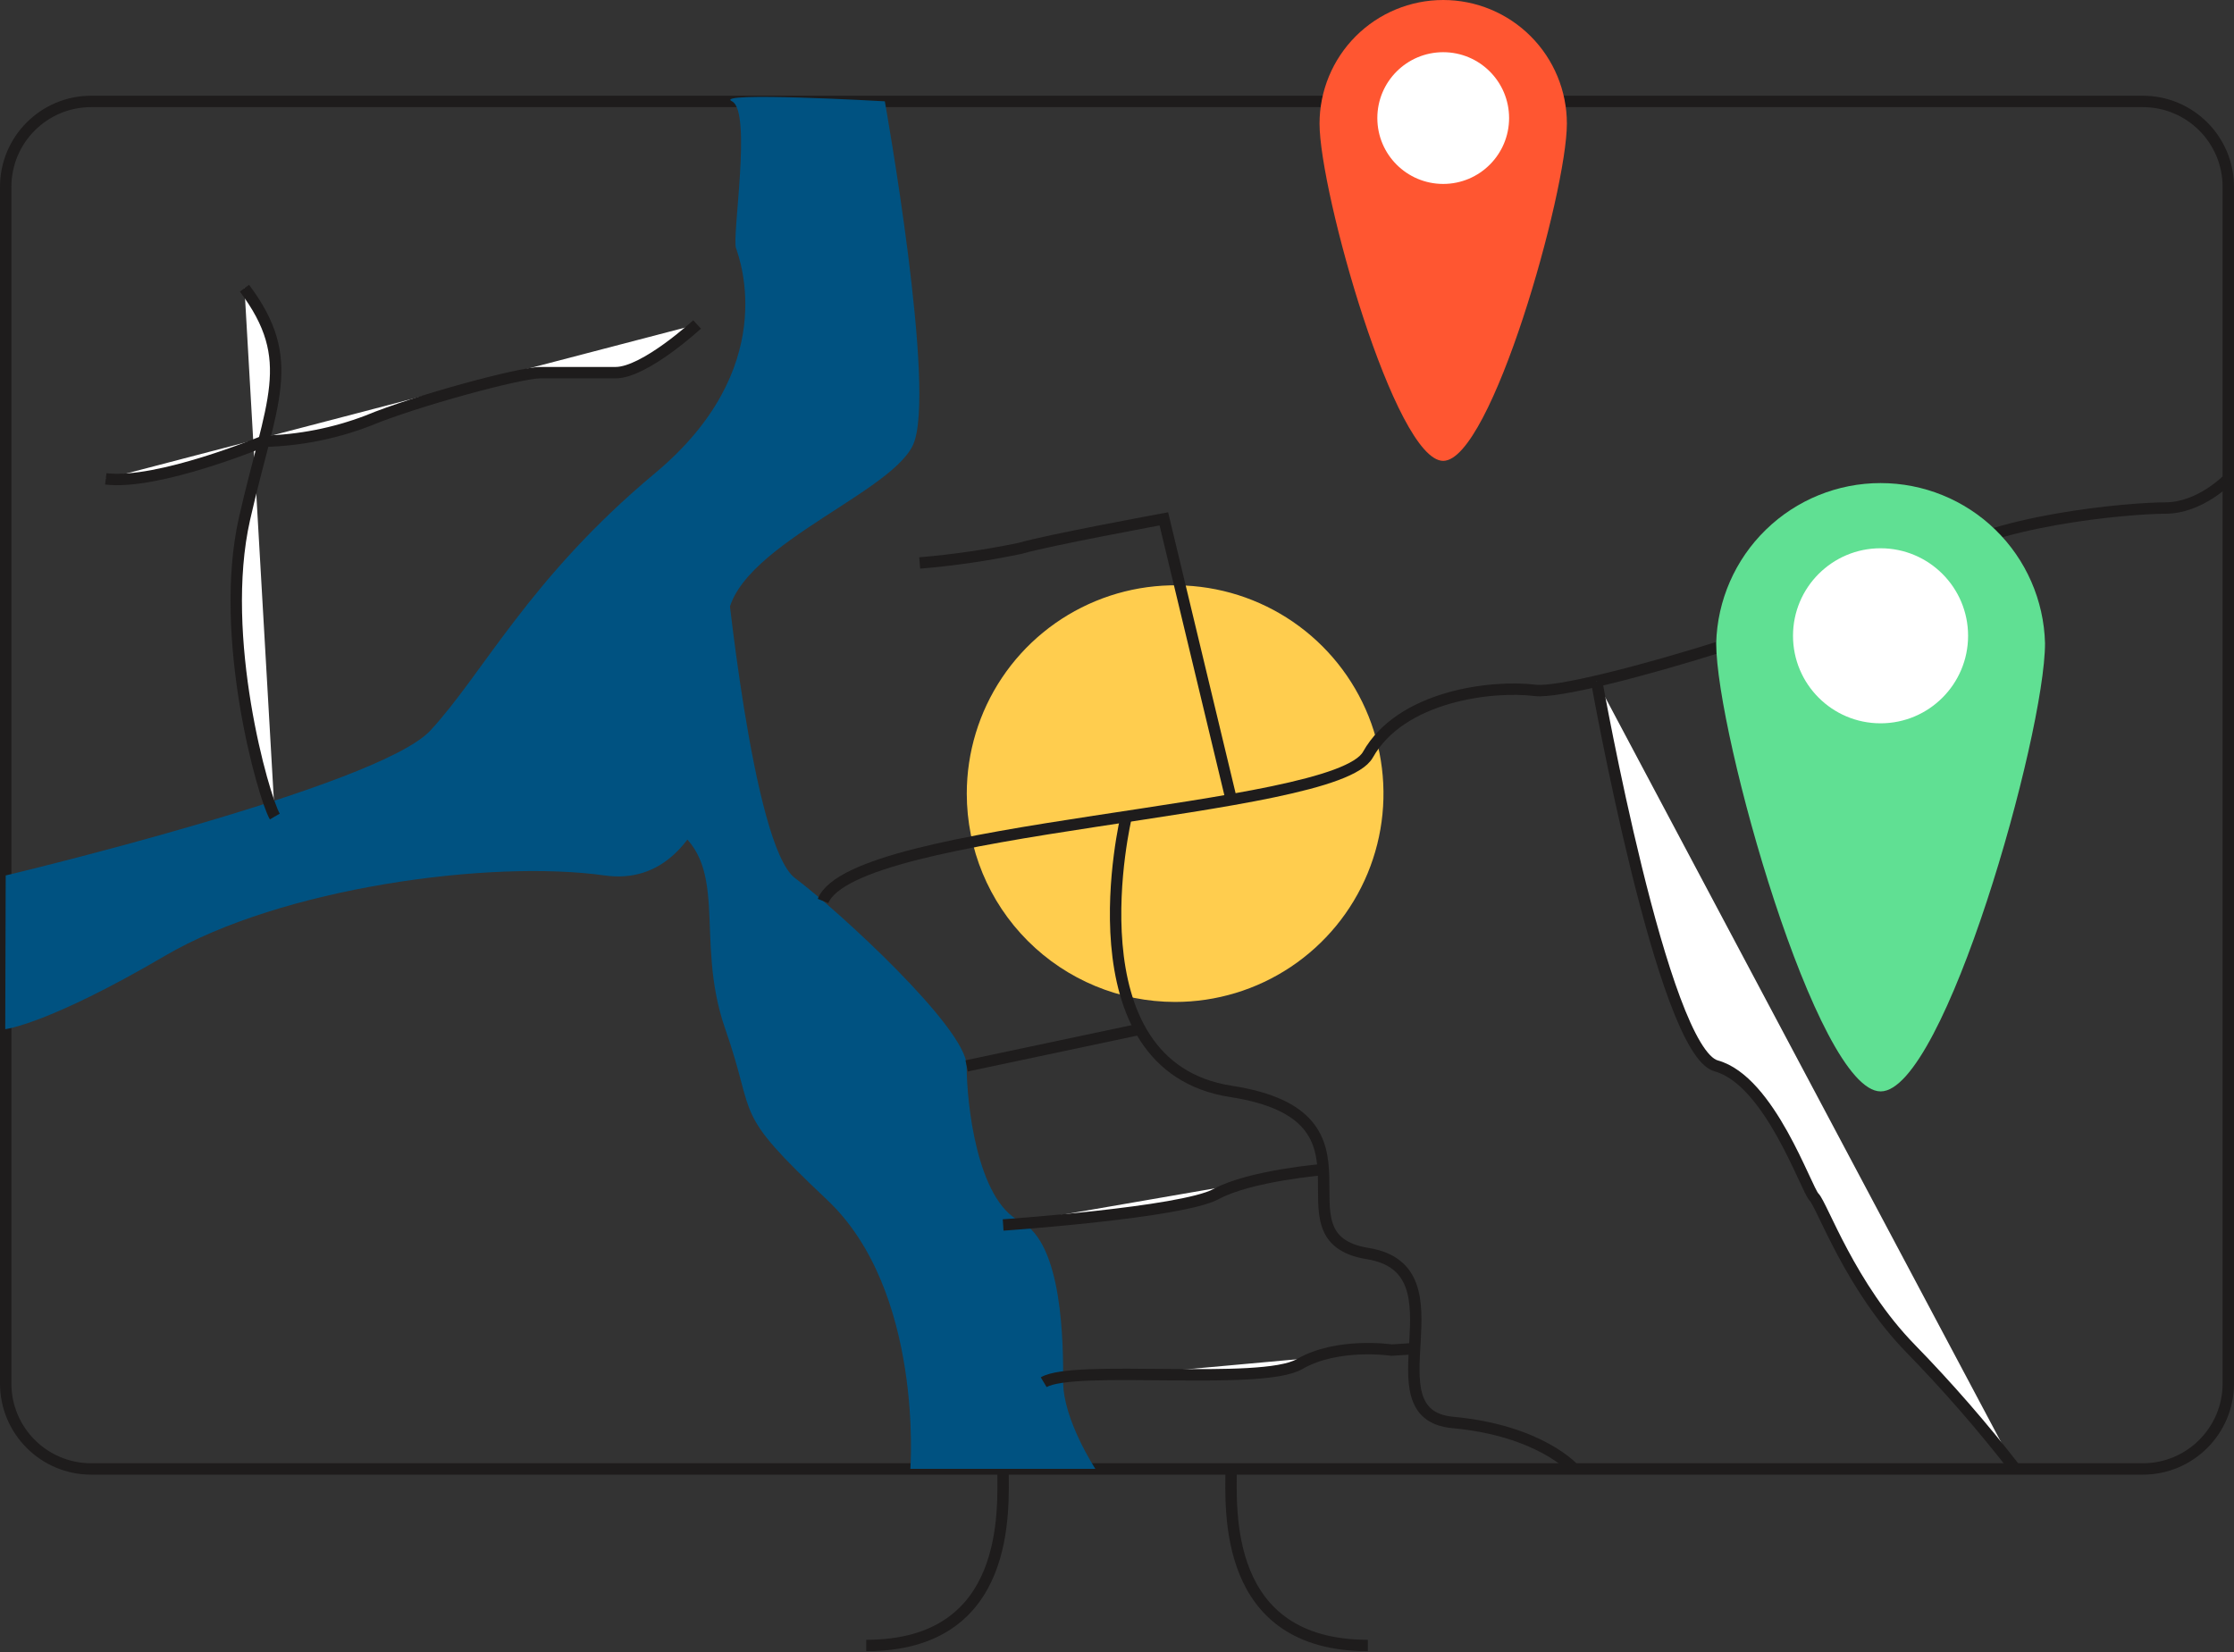 <svg width="196" height="145" viewBox="0 0 196 145" fill="none" xmlns="http://www.w3.org/2000/svg">
    <rect x="0" y="0" width="196" height="145" fill="#333333" stroke="none"/>
    <g clip-path="url(#clip0_174_7326)">
        <path d="M103.09 87.92C106.706 87.922 110.241 86.852 113.249 84.844C116.256 82.837 118.601 79.982 119.986 76.642C121.371 73.302 121.734 69.626 121.03 66.08C120.326 62.533 118.586 59.275 116.03 56.718C113.474 54.16 110.216 52.418 106.67 51.712C103.124 51.006 99.448 51.367 96.107 52.751C92.766 54.134 89.911 56.477 87.902 59.483C85.893 62.489 84.82 66.024 84.82 69.64C84.82 74.486 86.745 79.135 90.171 82.562C93.597 85.99 98.244 87.917 103.09 87.92Z" fill="#FFCD4E"/>
        <path d="M188 8.9H8C3.858 8.9 0.5 12.258 0.5 16.4V121.4C0.5 125.542 3.858 128.9 8 128.9H188C192.142 128.9 195.5 125.542 195.5 121.4V16.4C195.5 12.258 192.142 8.9 188 8.9Z" stroke="#1E1C1C"/>
        <path d="M88 128.89C88 132.39 88.8 144.39 76 144.39" stroke="#1E1C1C"/>
        <path d="M108.01 128.89C108.01 132.39 107.21 144.39 120.01 144.39" stroke="#1E1C1C"/>
        <path d="M0.5 76.82C0.5 76.82 33.16 69.05 37.75 64.11C42.34 59.17 46.46 50.7 57.46 41.53C68.46 32.36 64.93 22.82 64.57 21.76C64.21 20.7 65.99 9.76 64.22 8.89C62.45 8.02 77.63 8.89 77.63 8.89C77.63 8.89 82.22 34.47 80.1 39.05C77.98 43.63 62.81 48.58 63.87 55.29C64.93 62 63.06 78.23 53.05 76.82C43.04 75.41 24.69 77.88 14.46 83.88C4.23 89.88 0.46 90.31 0.46 90.31L0.5 76.82Z" fill="#005281"/>
        <path d="M63.63 49.4C63.63 49.4 65.99 74.23 69.75 77.05C73.51 79.87 84.81 90.23 84.81 93.53C84.81 96.83 85.72 105.29 89.5 107.17C93.28 109.05 93.28 118 93.28 121.29C93.28 124.58 96.1 128.89 96.1 128.89H79.87C79.87 128.89 81.05 113.29 72.57 105.29C64.09 97.29 66.46 98.38 63.63 90.29C60.8 82.2 64.32 75.62 58.57 72.29C52.82 68.96 58.57 60.05 58.57 60.05L63.63 49.4Z" fill="#005281"/>
        <path d="M137.47 10.85C137.47 16.85 130.83 40.44 126.62 40.44C122.41 40.44 115.77 16.84 115.77 10.85C115.77 7.972 116.913 5.213 118.947 3.178C120.982 1.143 123.742 0 126.62 0C129.497 0 132.257 1.143 134.292 3.178C136.326 5.213 137.47 7.972 137.47 10.85Z" fill="#FF5631"/>
        <path d="M126.62 16.14C129.812 16.14 132.4 13.552 132.4 10.36C132.4 7.168 129.812 4.58 126.62 4.58C123.428 4.58 120.84 7.168 120.84 10.36C120.84 13.552 123.428 16.14 126.62 16.14Z" fill="white"/>
        <path d="M72.21 79.06C74.93 72.35 117.1 71.41 120.01 66.23C122.92 61.05 130.91 60.11 134.69 60.58C138.47 61.05 164.01 53.2 169.26 49.4C174.51 45.6 186.92 44.58 189.98 44.58C193.04 44.58 195.5 42.02 195.5 42.02" stroke="#1E1C1C"/>
        <path d="M179.42 56.44C179.42 64.44 170.59 95.77 165 95.77C159.41 95.77 150.57 64.41 150.57 56.44C150.669 52.68 152.233 49.107 154.927 46.483C157.621 43.858 161.234 42.39 164.995 42.39C168.757 42.39 172.369 43.858 175.064 46.483C177.758 49.107 179.321 52.68 179.42 56.44Z" fill="#60E093"/>
        <path d="M164.99 63.47C169.231 63.47 172.67 60.032 172.67 55.79C172.67 51.548 169.231 48.11 164.99 48.11C160.748 48.11 157.31 51.548 157.31 55.79C157.31 60.032 160.748 63.47 164.99 63.47Z" fill="white"/>
        <path d="M98.81 71.65C98.81 71.65 93.55 93.54 108 95.77C122.45 98 111.21 108.58 120 110C128.79 111.42 119.78 124.11 127.46 124.82C135.14 125.53 138.08 128.89 138.08 128.89" stroke="#1E1C1C"/>
        <path d="M84.81 93.53L100.02 90.31" stroke="#1E1C1C"/>
        <path d="M88.01 107.49C88.01 107.49 103.69 106.41 106.69 104.78C109.69 103.15 116.15 102.62 116.15 102.62" fill="white"/>
        <path d="M88.01 107.49C88.01 107.49 103.69 106.41 106.69 104.78C109.69 103.15 116.15 102.62 116.15 102.62" stroke="#1E1C1C"/>
        <path d="M91.57 121.29C94.22 119.7 110.67 121.64 114.01 119.7C117.35 117.76 122.1 118.47 122.1 118.47L124.1 118.34" fill="white"/>
        <path d="M91.57 121.29C94.22 119.7 110.67 121.64 114.01 119.7C117.35 117.76 122.1 118.47 122.1 118.47L124.1 118.34" stroke="#1E1C1C"/>
        <path d="M140.08 59.77C140.08 59.77 145.86 92.23 150.57 93.53C155.28 94.83 158.46 104.35 159.16 105.05C159.86 105.75 162.34 112.92 167.63 118.34C170.886 121.681 173.951 125.203 176.81 128.89" fill="white"/>
        <path d="M140.08 59.77C140.08 59.77 145.86 92.23 150.57 93.53C155.28 94.83 158.46 104.35 159.16 105.05C159.86 105.75 162.34 112.92 167.63 118.34C170.886 121.681 173.951 125.203 176.81 128.89" stroke="#1E1C1C"/>
        <path d="M80.69 49.4C83.661 49.151 86.613 48.721 89.53 48.11C91.9 47.41 102.11 45.53 102.11 45.53L108.03 70.18" stroke="#1E1C1C"/>
        <path d="M24.11 71.65C23.11 69.93 19.11 55.88 21.45 45.53C23.79 35.18 26.21 31.64 21.45 25.29" fill="white"/>
        <path d="M24.11 71.65C23.11 69.93 19.11 55.88 21.45 45.53C23.79 35.18 26.21 31.64 21.45 25.29" stroke="#1E1C1C"/>
        <path d="M9.28 42.02C13.87 42.58 23.13 38.72 23.13 38.72C26.239 38.647 29.313 38.045 32.22 36.94C36.46 35.17 45.63 32.7 47.4 32.7H54.01C56.57 32.7 61.16 28.47 61.16 28.47" fill="white"/>
        <path d="M9.28 42.02C13.87 42.58 23.13 38.72 23.13 38.72C26.239 38.647 29.313 38.045 32.22 36.94C36.46 35.17 45.63 32.7 47.4 32.7H54.01C56.57 32.7 61.16 28.47 61.16 28.47" stroke="#1E1C1C"/>
    </g>
    <defs>
        <clipPath id="clip0_174_7326">
            <rect width="196" height="144.9" fill="white"/>
        </clipPath>
    </defs>
</svg>

